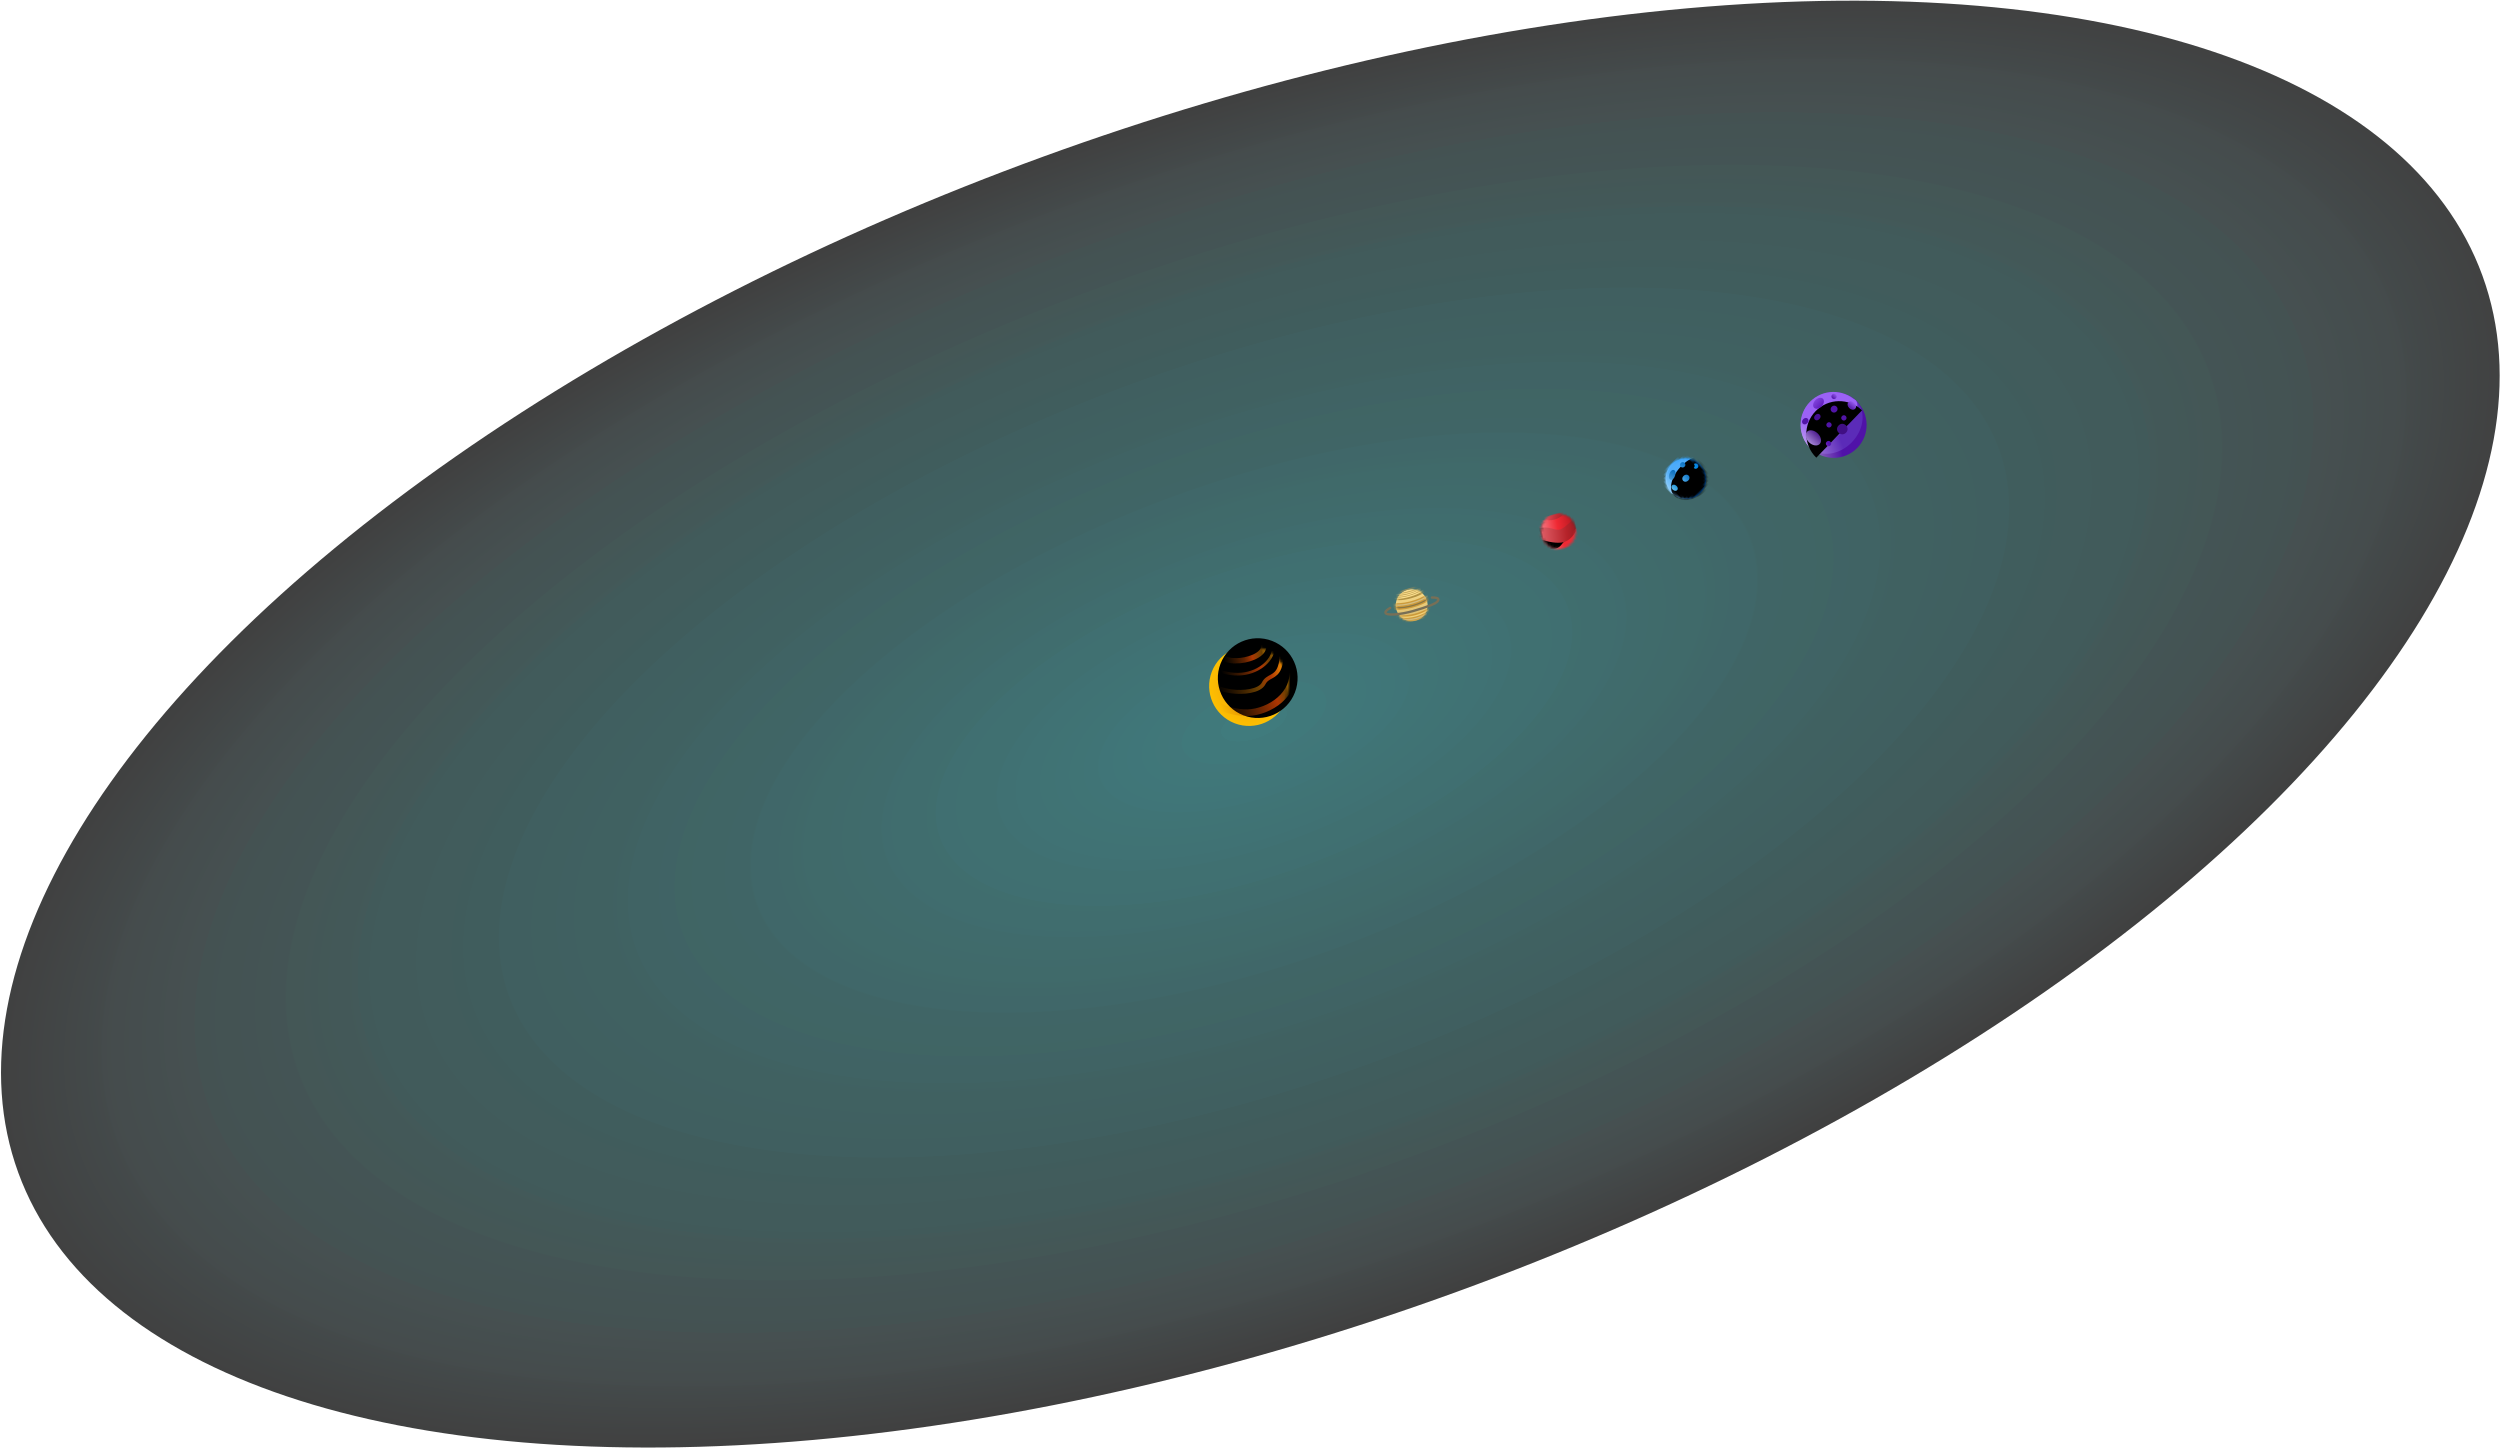 <svg width="948" height="549" xmlns="http://www.w3.org/2000/svg" xmlns:xlink="http://www.w3.org/1999/xlink"><defs><radialGradient cx="50.185%" cy="50%" fx="50.185%" fy="50%" r="50%" gradientTransform="matrix(0 1 -1.005 0 1.004 -.002)" id="a"><stop stop-color="#004F52" offset="0%"/><stop stop-color="#004F52" offset="2.597%"/><stop stop-color="#004C4F" offset="2.61%"/><stop stop-color="#004C4F" offset="5.675%"/><stop stop-color="#024A4D" offset="5.746%"/><stop stop-color="#00494C" offset="8.858%"/><stop stop-color="#00484C" offset="8.975%"/><stop stop-color="#00474A" offset="12.286%"/><stop stop-color="#004648" offset="12.378%"/><stop stop-color="#004446" offset="15.75%"/><stop stop-color="#004446" offset="16.003%"/><stop stop-color="#004144" offset="20.31%"/><stop stop-color="#004041" offset="20.46%"/><stop stop-color="#003F41" offset="25.17%"/><stop stop-color="#003D3E" offset="25.23%"/><stop stop-color="#003B3D" offset="29.428%"/><stop stop-color="#003A3B" offset="29.525%"/><stop stop-color="#003737" offset="36.477%"/><stop stop-color="#003537" offset="36.576%"/><stop stop-color="#003436" offset="39.813%"/><stop stop-color="#003233" offset="39.941%"/><stop stop-color="#003130" offset="45.868%"/><stop stop-color="#002F31" offset="45.915%"/><stop stop-color="#002E30" offset="49.576%"/><stop stop-color="#002D2D" offset="49.636%"/><stop stop-color="#00292A" offset="59.774%"/><stop stop-color="#002727" offset="59.845%"/><stop stop-color="#022323" offset="70.989%"/><stop stop-color="#042121" offset="71.006%"/><stop stop-color="#051E1D" offset="76.629%"/><stop stop-color="#051B1C" offset="76.746%"/><stop stop-color="#051818" offset="83.872%"/><stop stop-color="#081617" offset="83.923%"/><stop stop-color="#060F10" offset="91.211%"/><stop stop-color="#050D0E" offset="91.351%"/><stop offset="100%"/></radialGradient><linearGradient x1="97.57%" y1="-10.3%" x2="68.128%" y2="185.11%" id="c"><stop stop-color="#FFE493" offset="0%"/><stop stop-color="#BC9949" offset="100%"/></linearGradient><circle id="b" cx="6.536" cy="6.175" r="6.048"/><linearGradient x1="50%" y1="-15.543%" x2="91.324%" y2="38.152%" id="f"><stop stop-color="#BCEBFF" offset="0%"/><stop stop-color="#0072E7" offset="100%"/></linearGradient><ellipse id="e" cx="7.813" cy="7.69" rx="7.716" ry="7.613"/><linearGradient x1="62.415%" y1="-40.304%" x2="75.019%" y2="50%" id="g"><stop stop-color="#E6F8FF" offset="0%"/><stop stop-color="#1998FF" offset="100%"/></linearGradient><linearGradient x1="63.182%" y1="-13.416%" x2="57.758%" y2="44.912%" id="i"><stop stop-color="#C9EAF9" offset="0%"/><stop stop-color="#4EACF9" offset="100%"/></linearGradient><path d="M3.642 16.403c3.636 0 6.81-3.489 6.81-9.193S7.06-3.055 3.422-3.055c-3.636 0-6.344 4.665-6.344 10.37 0 5.703 2.928 9.088 6.564 9.088z" id="j"/><filter x="-33.6%" y="-23.1%" width="167.3%" height="146.3%" filterUnits="objectBoundingBox" id="k"><feGaussianBlur stdDeviation="1.5" in="SourceAlpha" result="shadowBlurInner1"/><feOffset dx="6" dy="3" in="shadowBlurInner1" result="shadowOffsetInner1"/><feComposite in="shadowOffsetInner1" in2="SourceAlpha" operator="arithmetic" k2="-1" k3="1" result="shadowInnerInner1"/><feColorMatrix values="0 0 0 0 0 0 0 0 0 0 0 0 0 0 0 0 0 0 0.054 0" in="shadowInnerInner1"/></filter><linearGradient x1="50%" y1="-75.768%" x2="61.614%" y2="129.077%" id="l"><stop stop-color="#71C9FF" offset="0%"/><stop stop-color="#0369BC" offset="100%"/></linearGradient><linearGradient x1="97.721%" y1="0%" x2="-18.38%" y2="238.895%" id="m"><stop stop-color="#076BBD" offset="0%"/><stop stop-color="#53BCFB" offset="100%"/></linearGradient><linearGradient x1="33.241%" y1="-124.446%" x2="54.459%" y2="110.885%" id="n"><stop stop-color="#97D5FA" offset="0%"/><stop stop-color="#0167B9" offset="100%"/></linearGradient><linearGradient x1="-28.488%" y1="50%" x2="246.43%" y2="50%" id="o"><stop stop-color="#1792DC" offset="0%"/><stop stop-color="#B3E4F6" offset="100%"/></linearGradient><linearGradient x1="217.726%" y1="0%" x2="4.195%" y2="50%" id="p"><stop stop-color="#06B2F3" offset="0%"/><stop stop-color="#0680E3" offset="100%"/></linearGradient><ellipse id="q" cx="6.881" cy="13.684" rx="1" ry="1.029"/><filter x="-60.8%" y="-48.6%" width="221.5%" height="197.2%" filterUnits="objectBoundingBox" id="r"><feGaussianBlur stdDeviation=".5" in="SourceAlpha" result="shadowBlurInner1"/><feOffset dx="1" dy="-1" in="shadowBlurInner1" result="shadowOffsetInner1"/><feComposite in="shadowOffsetInner1" in2="SourceAlpha" operator="arithmetic" k2="-1" k3="1" result="shadowInnerInner1"/><feColorMatrix values="0 0 0 0 0 0 0 0 0 0 0 0 0 0 0 0 0 0 0.134 0" in="shadowInnerInner1"/></filter><ellipse id="s" cx="6.57" cy="6.57" rx="6.559" ry="6.568"/><linearGradient x1="94.655%" y1="55.111%" x2="-23.961%" y2="52.671%" id="t"><stop stop-color="#EF828C" offset="0%"/><stop stop-color="#EF2933" offset="42.304%"/><stop stop-color="#EF2933" offset="100%"/><stop stop-color="#EF2933" offset="100%"/></linearGradient><linearGradient x1="116.243%" y1="43.83%" x2="-17.06%" y2="62.481%" id="v"><stop stop-color="#F47B85" offset="0%"/><stop stop-color="#B52229" offset="47.357%"/><stop stop-color="#420B0E" offset="100%"/></linearGradient><path d="M-.304 7.183c1.562.82 2.815 1.442 4.33 2.532 2.17 1.562 5.629.403 10.377-3.479L13.08-.2.342-.742c-1.864 4.512-2.08 7.154-.646 7.925z" id="w"/><filter x="-16%" y="-22.5%" width="132%" height="144.9%" filterUnits="objectBoundingBox" id="x"><feGaussianBlur stdDeviation="1" in="SourceAlpha" result="shadowBlurInner1"/><feOffset dx="3" dy="2" in="shadowBlurInner1" result="shadowOffsetInner1"/><feComposite in="shadowOffsetInner1" in2="SourceAlpha" operator="arithmetic" k2="-1" k3="1" result="shadowInnerInner1"/><feColorMatrix values="0 0 0 0 0 0 0 0 0 0 0 0 0 0 0 0 0 0 0.13 0" in="shadowInnerInner1"/></filter><linearGradient x1="116.243%" y1="46.142%" x2="-61.761%" y2="60.316%" id="y"><stop stop-color="#F47B85" offset="0%"/><stop stop-color="#B52229" offset="47.357%"/><stop stop-color="#420B0E" offset="100%"/></linearGradient><linearGradient x1="95.562%" y1="45.815%" x2="-27.65%" y2="52.382%" id="z"><stop stop-color="#F78590" offset="0%"/><stop stop-color="#EF2933" offset="40.395%"/><stop stop-color="#900C13" offset="100%"/></linearGradient><linearGradient x1="90.278%" y1="46.515%" x2="-60.958%" y2="55.243%" id="A"><stop stop-color="#DB4753" offset="0%"/><stop stop-color="#B6232A" offset="46.383%"/><stop stop-color="#430608" offset="100%"/></linearGradient><linearGradient x1="10.107%" y1="71.934%" x2="58.119%" y2="134.648%" id="B"><stop stop-color="#5012A8" offset="0%"/><stop stop-color="#CBBCD6" offset="100%"/></linearGradient><linearGradient x1="30.935%" y1="54.808%" x2="53.514%" y2="116.491%" id="C"><stop stop-color="#5B2BB8" offset="0%"/><stop stop-color="#BF9AEA" offset="100%"/></linearGradient><linearGradient x1="52.493%" y1="142.262%" x2="44.373%" y2="70.614%" id="D"><stop stop-color="#D2C5E6" offset="0%"/><stop stop-color="#9B62F5" offset="100%"/></linearGradient><linearGradient x1="51.909%" y1="27.18%" x2="58.15%" y2="-47.425%" id="F"><stop stop-color="#9B62F5" offset="0%"/><stop stop-color="#E8E8E8" offset="100%"/></linearGradient><path d="M12.449 0C5.574 0 0 5.586 0 12.476c0 6.89 5.574 12.476 12.449 12.476" id="E"/><filter x="-24.1%" y="-12%" width="148.2%" height="124%" filterUnits="objectBoundingBox" id="G"><feGaussianBlur stdDeviation="1" in="SourceAlpha" result="shadowBlurInner1"/><feOffset dx="4" dy="-1" in="shadowBlurInner1" result="shadowOffsetInner1"/><feComposite in="shadowOffsetInner1" in2="SourceAlpha" operator="arithmetic" k2="-1" k3="1" result="shadowInnerInner1"/><feColorMatrix values="0 0 0 0 0 0 0 0 0 0 0 0 0 0 0 0 0 0 0.028 0" in="shadowInnerInner1"/></filter><linearGradient x1="177.088%" y1="43.718%" x2="0%" y2="43.718%" id="H"><stop stop-color="#9960F3" offset="0%"/><stop stop-color="#5F1DBC" offset="100%"/></linearGradient><linearGradient x1="61.594%" y1="-16.635%" x2="61.594%" y2="152.794%" id="I"><stop stop-color="#400E85" offset="0%"/><stop stop-color="#D3BBFA" offset="100%"/></linearGradient><linearGradient x1="62.448%" y1="-3.859%" x2="50%" y2="80.2%" id="J"><stop stop-color="#9960F3" offset="0%"/><stop stop-color="#5F24B2" offset="100%"/></linearGradient><linearGradient x1="50%" y1="50%" x2="68.487%" y2="103.299%" id="K"><stop stop-color="#5414AF" offset="0%"/><stop stop-color="#7421BC" offset="100%"/></linearGradient><linearGradient x1="56.383%" y1="-11.935%" x2="50%" y2="100%" id="L"><stop stop-color="#9960F3" offset="0%"/><stop stop-color="#5115A7" offset="100%"/></linearGradient><radialGradient cx="59.277%" cy="45.857%" fx="59.277%" fy="45.857%" r="60.024%" gradientTransform="matrix(-.92 .393 -.474 -1.109 1.355 .734)" id="N"><stop stop-color="#EFA207" offset=".013%"/><stop stop-color="#FFC201" offset="72.598%"/><stop stop-color="#FFD758" offset="100%"/></radialGradient><circle id="M" cx="19.08" cy="19.453" r="15.12"/><filter x="-14.9%" y="-14.9%" width="129.8%" height="129.8%" filterUnits="objectBoundingBox" id="O"><feGaussianBlur stdDeviation="2.5" in="SourceAlpha" result="shadowBlurInner1"/><feOffset dx="-4" dy="2" in="shadowBlurInner1" result="shadowOffsetInner1"/><feComposite in="shadowOffsetInner1" in2="SourceAlpha" operator="arithmetic" k2="-1" k3="1" result="shadowInnerInner1"/><feColorMatrix values="0 0 0 0 0 0 0 0 0 0 0 0 0 0 0 0 0 0 0.097 0" in="shadowInnerInner1"/></filter><linearGradient x1="90.442%" y1="69.71%" x2="-6.643%" y2="50.588%" id="P"><stop stop-color="#A74E00" stop-opacity="0" offset="0%"/><stop stop-color="#CE4B02" stop-opacity=".459" offset="44.213%"/><stop stop-color="#E74803" stop-opacity=".747" offset="62.41%"/><stop stop-color="#D17D02" stop-opacity=".499" offset="84.593%"/><stop stop-color="#FCAD04" offset="99.966%"/></linearGradient><linearGradient x1="86.579%" y1="68.679%" x2="-4.262%" y2="48.775%" id="R"><stop stop-color="#A74E00" stop-opacity="0" offset="0%"/><stop stop-color="#D17D02" stop-opacity=".499" offset="53.607%"/><stop stop-color="#E74803" stop-opacity=".747" offset="74.679%"/><stop stop-color="#FCAD04" offset="99.966%"/></linearGradient><linearGradient x1="73.2%" y1="62.633%" x2="-3.863%" y2="47.311%" id="S"><stop stop-color="#A74E00" stop-opacity="0" offset="0%"/><stop stop-color="#E74803" stop-opacity=".747" offset="67.027%"/><stop stop-color="#D17D02" stop-opacity=".499" offset="84.293%"/><stop stop-color="#FCAD04" offset="99.966%"/></linearGradient><linearGradient x1="80.972%" y1="77.742%" x2=".083%" y2="52.725%" id="T"><stop stop-color="#A74E00" stop-opacity="0" offset="0%"/><stop stop-color="#E74803" stop-opacity=".747" offset="71.987%"/><stop stop-color="#D17D02" stop-opacity=".499" offset="87.001%"/><stop stop-color="#FCAD04" offset="99.966%"/></linearGradient></defs><g transform="translate(-290 -265)" fill="none" fill-rule="evenodd"><ellipse fill-opacity=".75" fill="url(#a)" transform="rotate(-20 764.13 539.584)" cx="764.13" cy="539.584" rx="497.196" ry="229.068"/><g transform="rotate(-14 2404.462 -3083.85)"><mask id="d" fill="#fff"><use xlink:href="#b"/></mask><use fill="url(#c)" xlink:href="#b"/><ellipse stroke="#CC9A3A" stroke-width="2.52" mask="url(#d)" cx="6.177" cy="1.36" rx="10.836" ry="4.536"/><ellipse stroke="#CC9A3A" stroke-width="2.772" mask="url(#d)" cx="6.681" cy="3.88" rx="12.852" ry="7.056"/><ellipse stroke="#B29343" stroke-width="2.772" mask="url(#d)" transform="rotate(-2 7.02 .418)" cx="7.02" cy=".418" rx="6.3" ry="1.764"/><ellipse stroke="#F7DB8A" stroke-width=".5" mask="url(#d)" cx="6.33" cy="-.454" rx="6.3" ry="1.764"/><ellipse stroke="#F7DB8A" stroke-width=".5" mask="url(#d)" transform="rotate(-2 6.562 .22)" cx="6.562" cy=".22" rx="6.3" ry="1.764"/><ellipse stroke="#F7DB8A" stroke-width=".5" mask="url(#d)" transform="rotate(-2 6.542 .902)" cx="6.542" cy=".902" rx="6.552" ry="1.764"/><ellipse stroke="#D2BD82" stroke-width=".5" mask="url(#d)" transform="rotate(-2 6.933 2.116)" cx="6.933" cy="2.116" rx="9.072" ry="3.276"/><ellipse stroke="#F1D179" stroke-width=".504" mask="url(#d)" transform="rotate(-1 6.933 4.636)" cx="6.933" cy="4.636" rx="10.08" ry="5.796"/><ellipse stroke="#D2BD82" stroke-width=".5" mask="url(#d)" transform="rotate(-1 6.933 5.644)" cx="6.933" cy="5.644" rx="9.072" ry="5.796"/><ellipse stroke="#877544" stroke-width=".5" mask="url(#d)" transform="rotate(-2 6.933 3.124)" cx="6.933" cy="3.124" rx="9.072" ry="3.276"/></g><path d="M817.154 495.53c-1.253.696-1.92 1.349-1.771 1.851.325 1.1 5.381.742 10.454-.673 2.253-.628 5.08-1.54 6.905-2.27 2.284-.915 2.818-1.677 2.637-2.289-.119-.401-1.028-.578-2.382-.573" stroke="#786F56" stroke-width=".907" stroke-linecap="round"/><g transform="scale(1 -1) rotate(-46 -66.51 -1304.937)"><mask id="h" fill="#fff"><use xlink:href="#e"/></mask><use fill="url(#f)" xlink:href="#e"/><ellipse fill="url(#g)" mask="url(#h)" cx="6.064" cy="7.69" rx="7.201" ry="8.024"/><g mask="url(#h)"><use fill="url(#i)" xlink:href="#j"/><use fill="#000" filter="url(#k)" xlink:href="#j"/></g><ellipse fill="url(#l)" mask="url(#h)" transform="rotate(-2 7.613 7.819)" cx="7.613" cy="7.819" rx="1.235" ry="1.44"/><ellipse fill="url(#m)" mask="url(#h)" transform="rotate(174 3.109 10.462)" cx="3.109" cy="10.462" rx="1" ry="1.029"/><ellipse fill="url(#n)" mask="url(#h)" transform="rotate(27 3.096 4.945)" cx="3.096" cy="4.945" rx="1.132" ry="1.955"/><ellipse fill="url(#o)" mask="url(#h)" transform="rotate(-85 7.229 2.222)" cx="7.229" cy="2.222" rx="1" ry="1.337"/><g mask="url(#h)" transform="rotate(-93 6.88 13.684)"><use fill="url(#p)" xlink:href="#q"/><use fill="#000" filter="url(#r)" xlink:href="#q"/></g></g><g transform="scale(-1 1) rotate(16 -2074.045 -2920.962)"><mask id="u" fill="#fff"><use xlink:href="#s"/></mask><use fill-opacity="0" fill="#FFF" xlink:href="#s"/><path d="M-.63 6.932c4.016 1.289 6.42 1.933 7.213 1.933 2.085 0 4.48-.766 7.183-2.3l-.478 5.587-6.278 1.581-6.779-1.35-.861-5.451z" fill="url(#t)" mask="url(#u)"/><g mask="url(#u)"><use fill="url(#v)" xlink:href="#w"/><use fill="#000" filter="url(#x)" xlink:href="#w"/></g><path d="M-2.303.978H14.33l.865 6.225c-4.29 2.558-7.578 3.76-9.86 3.608C3.05 10.66.964 9.225-.926 6.508L-2.304.978z" fill="url(#y)" mask="url(#u)" transform="rotate(-4 6.446 5.901)"/><path d="M1.59-.051l10.868-.495 1.596 3.737c-1.557-.011-2.996.287-4.317.894-1.982.912-1.843 1.396-3.546 1.76-1.135.243-3.407-.637-6.814-2.64L1.589-.051z" fill="url(#z)" mask="url(#u)"/><path d="M2.653.24c1 .983 2.342 1.475 4.029 1.475 1.555 0 2.841-.448 3.858-1.343L6.675-.838 2.653.24z" fill="url(#A)" mask="url(#u)"/></g><g transform="scale(-1 1) rotate(-44 25.442 1454.405)"><ellipse fill="url(#B)" cx="12.605" cy="12.589" rx="12.449" ry="12.476"/><ellipse fill="url(#C)" cx="13.167" cy="12.507" rx="10.035" ry="12.476"/><path d="M13.044 25.07c2.553 0 4.82-5.591 4.82-12.488 0-6.897-2.267-12.488-4.82-12.488-2.552 0-4.423 5.59-4.423 12.488 0 6.897 1.871 12.488 4.423 12.488z" fill="url(#D)"/><g transform="rotate(180 12.605 12.548)"><use fill="url(#F)" xlink:href="#E"/><use fill="#000" filter="url(#G)" xlink:href="#E"/></g><ellipse fill="url(#H)" cx="22.498" cy="10.671" rx="1.672" ry="2.395"/><ellipse fill="url(#I)" cx="14.782" cy="21.467" rx="3.343" ry="2.36"/><circle fill="#400F84" cx="9.206" cy="11.446" r="1.967"/><ellipse fill="url(#J)" cx="12.819" cy="2.499" rx="1.771" ry="1.377"/><ellipse fill="#5115A7" cx="16.7" cy="8.16" rx="1.278" ry="1.331"/><ellipse fill="#5115A7" cx="13.94" cy="13.803" rx="1" ry="1"/><ellipse fill="url(#K)" cx="9.144" cy="19.029" rx="1" ry="1"/><ellipse fill="url(#L)" cx="20.047" cy="4.707" rx="1" ry="1"/><ellipse fill="#5115A7" cx="11.721" cy="7.978" rx="1" ry="1"/><ellipse fill="#5115A7" cx="21.391" cy="19.044" rx="1.082" ry="1.331"/><ellipse fill="#461093" cx="19.172" cy="14.751" rx="1.082" ry="1.331"/></g><g transform="scale(-1 1) rotate(-3 9283.8 15217.476)"><mask id="Q" fill="#fff"><use xlink:href="#M"/></mask><g transform="rotate(72 19.08 19.453)"><use fill="url(#N)" xlink:href="#M"/><use fill="#000" filter="url(#O)" xlink:href="#M"/></g><path d="M24.614 10.154c4.53.237 7.31-1.602 7.31-4.664 0-3.062-3.546-6.973-8-6.973-4.454 0-9.96 3.003-9.616 6.05.345 3.046 5.776 5.35 10.306 5.587z" stroke="url(#P)" stroke-width="2.016" mask="url(#Q)"/><path d="M25.517 21.809c7.1-.637 11.574-3.277 11.574-8.983S29.568.38 20.8.38 8.242-.953 8.242 4.753c0 1.395-1.668 2.941-.369 7.047 1.299 4.105 4.372 3.257 5.723 6.356 1.352 3.099 7.84 4.02 11.921 3.653z" stroke="url(#R)" stroke-width="1.512" mask="url(#Q)"/><path d="M24.854 15.213c7.576-.108 15.077-4.215 15.077-8.808S33.387-1.91 25.315-1.91 9.937 1.31 10.706 5.892c.77 4.582 6.572 9.429 14.148 9.321z" stroke="url(#S)" stroke-width="1.008" mask="url(#Q)"/><path d="M20.566 29.624c8.079-.08 15.84-3.712 16.791-12.242C38.31 8.852 28.13 1.81 19.5 1.81c-8.63 0-16.264 2.176-16.766 11.74-.5 9.562 9.752 16.156 17.832 16.074z" stroke="url(#T)" stroke-width="2.52" mask="url(#Q)"/></g></g></svg>
